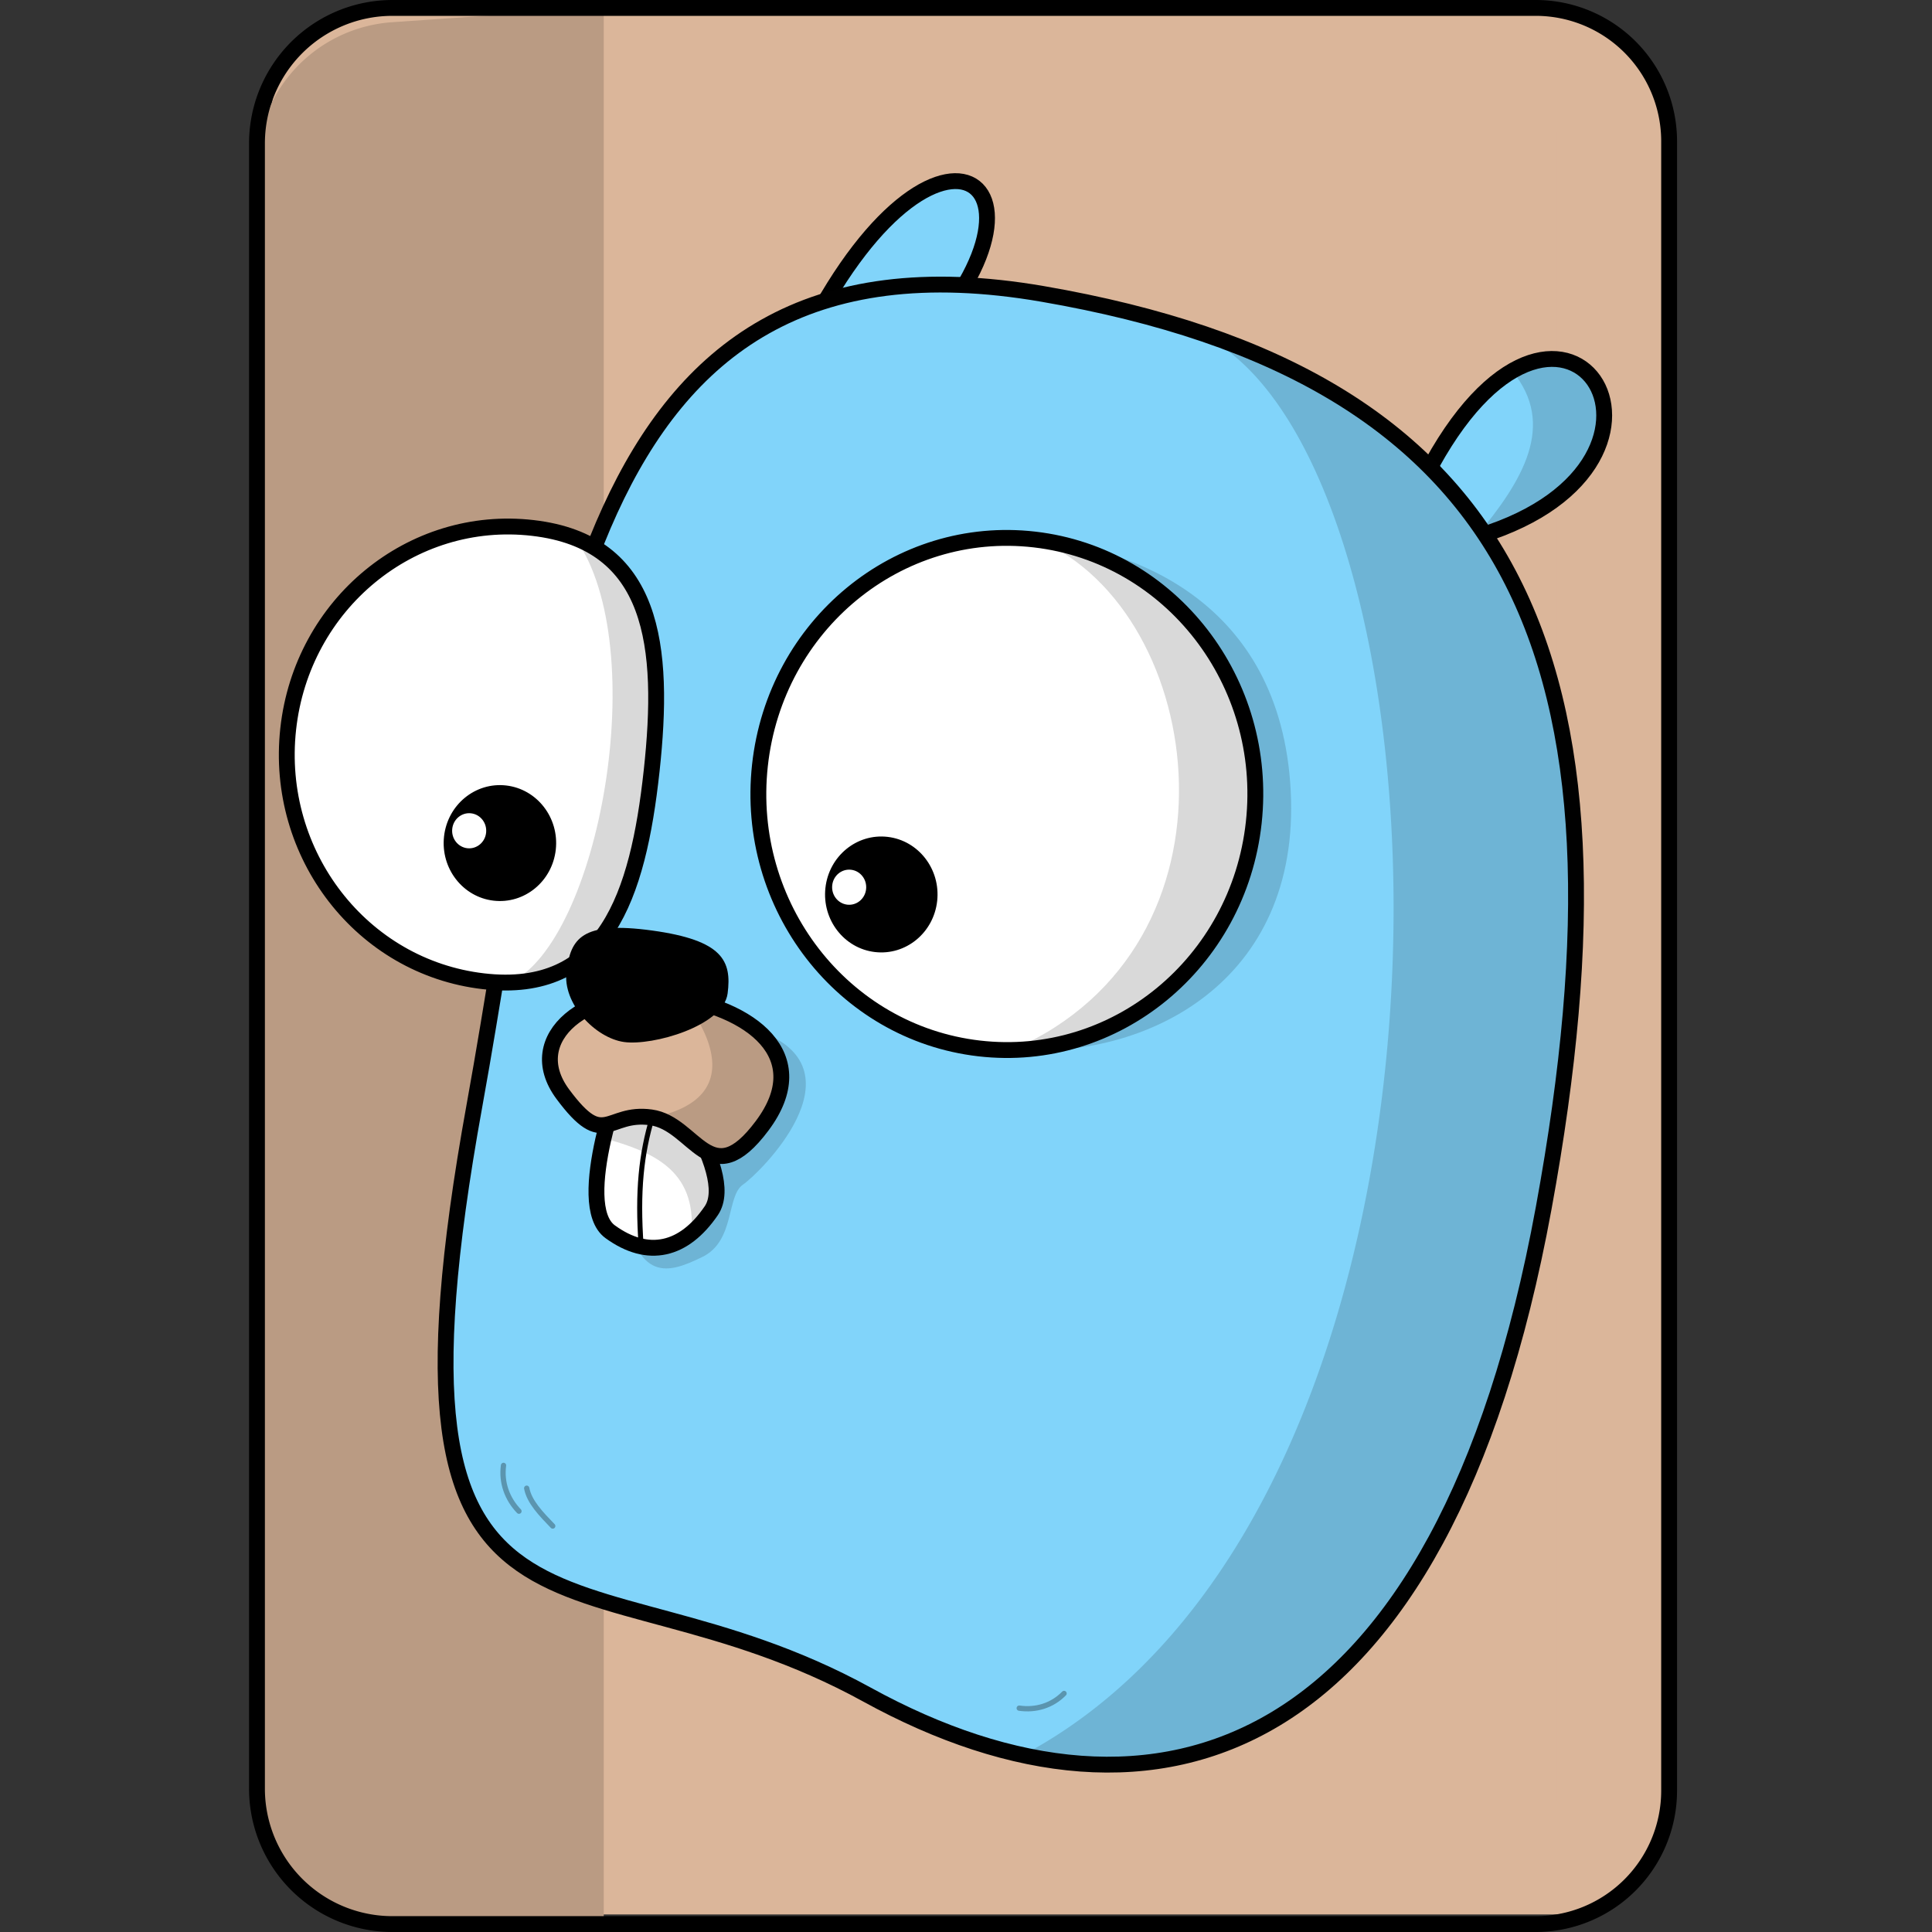<svg width="256" height="256" fill="none" xmlns="http://www.w3.org/2000/svg"><rect width="100%" height="100%" fill="#333333" stroke="none"/><g clip-path="url(#clip0)"><path d="M45.352 244.172a8.04 8.04 0 005.682 2.354h154.637a7.763 7.763 0 005.565-2.352 7.766 7.766 0 002.193-5.406V15.684a7.763 7.763 0 00-2.194-5.406l-165.882.001v233.893zm0 0a8.035 8.035 0 01-2.352-5.68l2.352 5.68zM205.671 7.926H51.034c-2.13 0-4.174.846-5.68 2.353L205.67 7.926zm0 0c2.096 0 4.104.849 5.564 2.352l-5.564-2.352zM43 15.96c0-2.13.846-4.174 2.353-5.68L43 15.96z" fill="#DBB69A"/><path d="M45.352 244.172a8.04 8.04 0 005.682 2.354h154.637a7.763 7.763 0 005.565-2.352 7.766 7.766 0 002.193-5.406V15.684a7.763 7.763 0 00-2.194-5.406M45.352 244.172a8.035 8.035 0 01-2.352-5.68m2.352 5.68L43 238.492m2.352 5.68l.001-233.893m165.882 0a7.758 7.758 0 00-5.564-2.353m5.564 2.352l-5.564-2.352m5.564 2.352l-165.882.001M43 238.492V15.96m162.671-8.034H51.034c-2.13 0-4.174.846-5.68 2.353M205.67 7.926L45.353 10.279m0 0A8.034 8.034 0 0043 15.96m2.353-5.68L43 15.96" stroke="#DBB69A" stroke-width="14.291" stroke-linecap="round" stroke-linejoin="round"/><path d="M34 238.15V22.178A19.279 19.279 0 0151.945 2.945L80 1v256l-21.96-.617a28.103 28.103 0 01-21.74-11.296 11.608 11.608 0 01-2.3-6.937z" fill="#BA9B83"/><path d="M117.215 50.133l-10.075-6.142c17.937-35.062 37.396-18.156 10.075 6.142zM189.764 61.433c-.144 4.51 2.079 7.42 4.788 10.003 33.635-9.135 13.127-42.389-4.788-10.003z" fill="#81D4FA" stroke="#000" stroke-width="2.1"/><path opacity=".15" d="M205.592 47.564c9.471-.086 11.97 17.034-10.013 23.559 6.226-7.443 10.657-14.835 4.811-21.94 1.868-1.085 3.634-1.605 5.202-1.62z" fill="#000"/><path d="M62.866 146.501c-14.359 79.224 13.608 56.922 52.008 78.038 38.401 21.116 76.203 8.889 89.668-64.442 13.466-73.33-3.708-110.323-66.379-121.15C75.491 28.118 73.059 90.264 62.866 146.5v0z" fill="#81D4FA" stroke="#010101" stroke-width="2.1" stroke-linecap="round" stroke-linejoin="round"/><path opacity=".15" d="M137.706 71.59l-3.503 67.496c17.668 1.395 38.146-8.904 36.823-34.31-1.322-25.406-21.474-32.184-33.32-33.186z" fill="#000"/><path d="M86.34 102.192c-1.808 16.585-6.195 29.692-22.289 27.828-16.094-1.864-27.674-16.821-25.865-33.407 1.81-16.585 16.322-28.52 32.416-26.655 16.094 1.864 17.548 15.648 15.739 32.234v0zM129.735 138.922c18.069 2.094 34.364-11.305 36.394-29.927 2.031-18.62-10.97-35.413-29.039-37.506-18.069-2.093-34.363 11.306-36.394 29.927-2.031 18.621 10.97 35.413 29.039 37.506z" fill="#fff" stroke="#000" stroke-width="2.1" stroke-linecap="round" stroke-linejoin="round"/><path d="M115.943 126.152c4.09.474 7.778-2.559 8.238-6.773.459-4.215-2.483-8.016-6.573-8.49-4.09-.473-7.778 2.559-8.237 6.774-.46 4.215 2.483 8.015 6.572 8.489zM65.407 119.343c4.09.474 7.778-2.559 8.238-6.773.46-4.215-2.483-8.016-6.573-8.49-4.09-.473-7.778 2.559-8.238 6.774-.46 4.215 2.483 8.016 6.573 8.489z" fill="#000"/><path opacity=".15" d="M137.706 71.59c22.302 9.642 28.218 53.702-3.503 67.496 16.442-.405 30.072-13.251 31.928-30.092 1.988-18.365-10.648-34.993-28.425-37.404z" fill="#000"/><path d="M112.266 119.872c1.239.144 2.357-.775 2.496-2.052.14-1.278-.752-2.43-1.992-2.573-1.239-.144-2.357.775-2.496 2.053-.14 1.277.752 2.429 1.992 2.572zM61.916 112.394c1.24.143 2.357-.776 2.496-2.053.14-1.278-.752-2.43-1.992-2.573-1.24-.144-2.357.775-2.496 2.053-.14 1.277.752 2.429 1.992 2.573z" fill="#fff"/><path opacity=".15" d="M76.227 71.303c10.283 14.589 3.11 53.384-8.596 58.873 13.18-.388 17.043-12.705 18.71-27.985 1.57-14.398.675-26.677-10.114-30.888zM82.514 158.867c1.758 11.531 6.27 9.749 10.508 7.708 4.418-2.127 3.188-8.071 5.43-9.611 2.243-1.54 15.793-14.889 2.685-20.139l-13.385-.722-5.238 22.764z" fill="#000"/><path d="M82.763 141.574s-6.93 17.999-1.905 21.643c5.025 3.645 9.768 2.513 13.39-2.791 3.621-5.304-7.793-19.72-7.793-19.72l-3.692.868z" fill="#fff" stroke="#000" stroke-width="2.1"/><path opacity=".15" d="M86.454 140.706l-3.692.868s-1.677 4.371-2.782 9.236c6.487 1.789 12.285 4.212 11.643 12.556.925-.766 1.804-1.739 2.624-2.94 3.622-5.303-7.793-19.719-7.793-19.719v-.001z" fill="#000"/><path d="M100.998 149.158c-6.945 9.29-8.857-.29-14.743-1.101-5.886-.81-6.1 4.451-11.684-3.079-5.584-7.529 3.439-14.41 14.193-12.93 10.754 1.481 19.178 7.82 12.233 17.11h.001z" fill="#DBB69A" stroke="#000" stroke-width="2.1" stroke-linecap="round" stroke-linejoin="round"/><path opacity=".15" d="M92.662 132.828a31.31 31.31 0 00-2.118-.479c3.059 3.855 8.524 13.21-4.128 15.747 5.757.965 7.704 10.264 14.583 1.061 6.077-8.129.385-13.998-8.337-16.33v.001z" fill="#000"/><path d="M96.413 131.641c-.559 4.313-9.93 6.954-13.714 6.433-3.785-.521-8.192-5.059-7.633-9.372.559-4.313 1.968-6.693 11.349-5.402 9.381 1.292 10.557 4.028 9.998 8.341z" fill="#000"/><path d="M86.416 148.097c-1.418 4.74-1.992 9.701-1.456 17.064" stroke="#000" stroke-width=".664"/><path opacity=".15" d="M156.882 43.41c47.275 14.81 59.669 51.288 47.659 116.691-11.026 60.045-38.367 79.105-68.995 72.453 5.763-3.068 10.963-6.989 15.629-11.593a79.81 79.81 0 006.416-7.168c40.654-51.192 31.423-160.216-.709-170.382z" fill="#000"/><path opacity=".3" d="M73.24 202.208c-1.549-1.607-3.113-3.213-3.45-5.013M68.764 200.24c-1.548-1.607-2.358-3.774-2.045-6.068M135.053 226.339c2.177.315 4.345-.315 5.94-1.947" stroke="#000" stroke-width=".7" stroke-linecap="round"/><path d="M52 1.05h151.487a17.68 17.68 0 0117.68 17.68v218.54a17.682 17.682 0 01-17.68 17.68H52.001a17.949 17.949 0 01-17.951-17.951V19.001A17.95 17.95 0 0152 1.05z" stroke="#000" stroke-width="2.1" stroke-linecap="round" stroke-linejoin="round"/></g><defs><clipPath id="clip0"><path fill="#fff" d="M0 0h256v256H0z"/></clipPath></defs></svg>